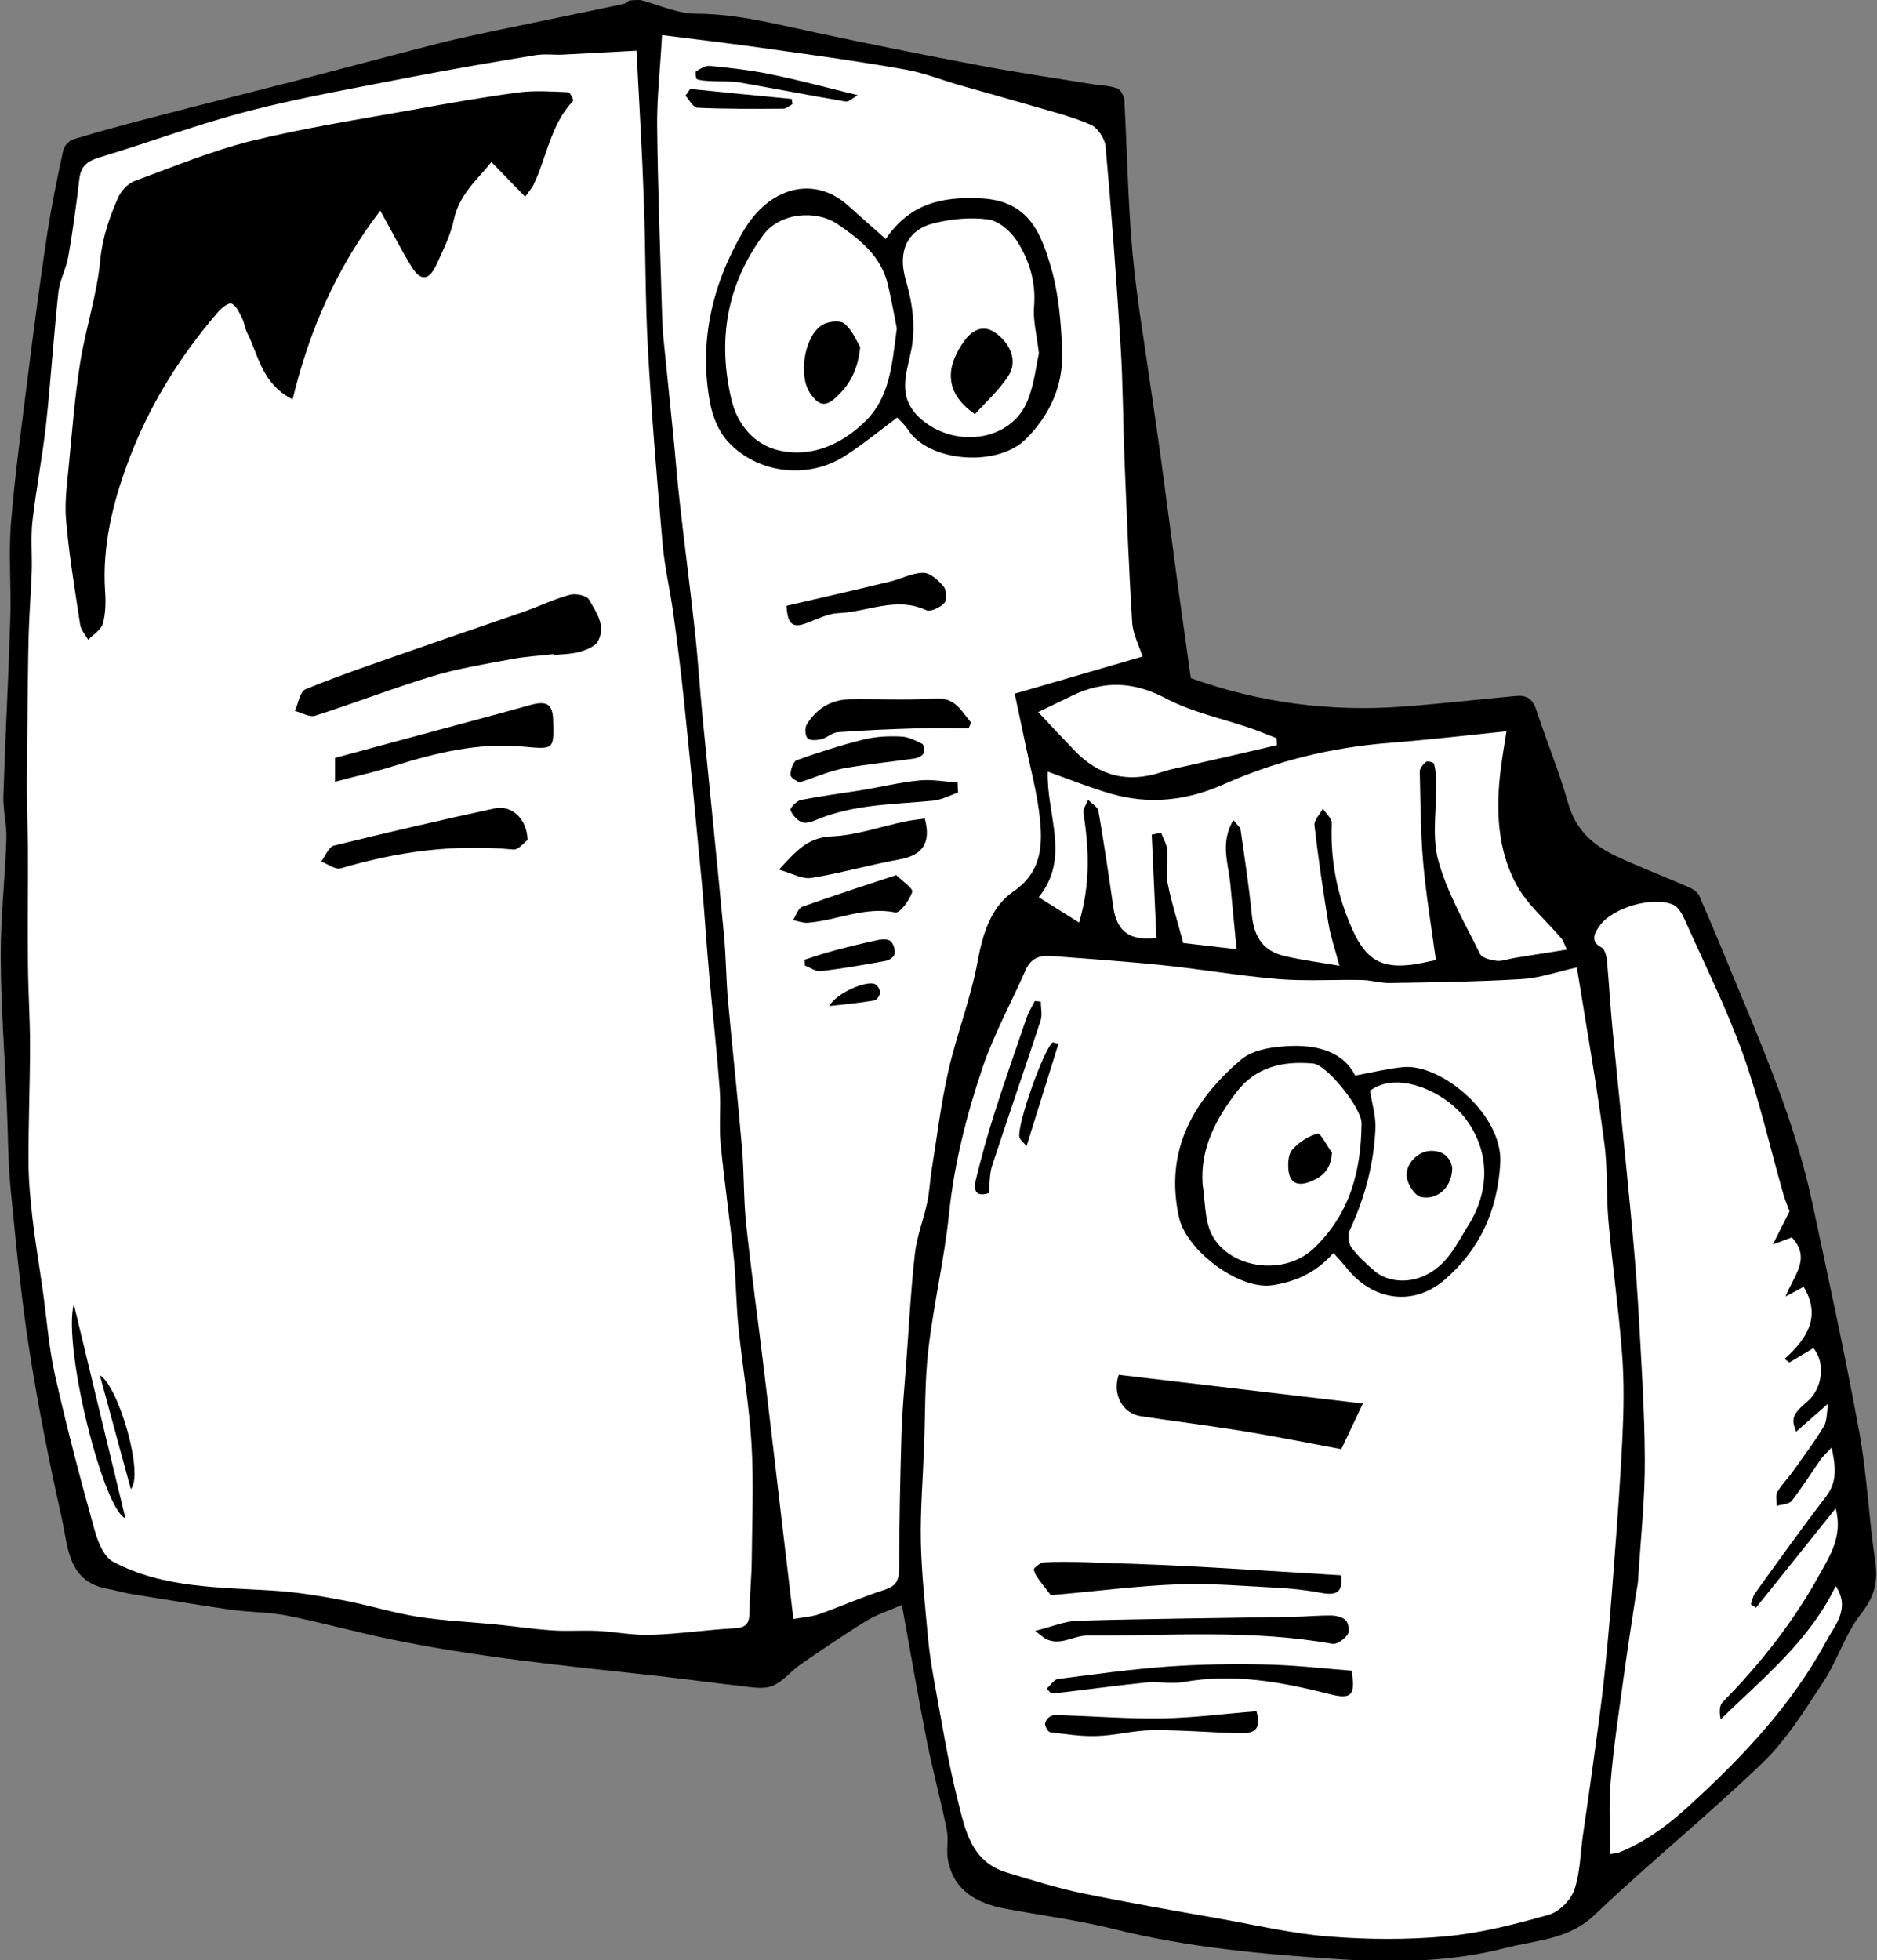 <?xml version="1.0" encoding="utf-8"?>
<!DOCTYPE svg PUBLIC "-//W3C//DTD SVG 1.1//EN" "http://www.w3.org/Graphics/SVG/1.1/DTD/svg11.dtd">
<svg artist="zl2017" version="1.1" id="zlIcon-products" xmlns="http://www.w3.org/2000/svg" xmlns:xlink="http://www.w3.org/1999/xlink" x="0px" y="0px"
	 width="1000px" height="1044.2px" viewBox="0 0 1000 1044.2" enable-background="new 0 0 1000 1044.2" xml:space="preserve">
<rect x="0" y="0" width="1000" height="1044.2" fill="#808080" stroke="none"/>
<path fill-rule="evenodd" clip-rule="evenodd" d="M341.2,0c9.9,2.6,19.8,7.3,29.7,7.3c22,0.1,42.7,5.6,63.9,10.1
	c29,6.2,58.1,12,87.2,17.5c19.6,3.7,39.3,6.6,59,9.8c4.7,0.8,9.6,0.8,14,2.3c1.9,0.6,3.9,4.1,4,6.4c1.5,26.9,1.9,53.9,4.3,80.7
	c2.2,24.3,6.4,48.4,9.8,72.6c1.8,12.5,3.7,25.1,5.4,37.6c3.1,23,6.1,45.9,9.2,68.9c2.2,16,4.5,32.1,6.7,48
	c36.4,13.1,74,18,112.5,15.2c20.3-1.5,40.6-3.8,60.8-5.7c5.5-0.5,8.8,1.5,10.7,7.2c5.5,16.8,12.3,33.1,17.1,50.1
	c4,14,13.2,22.2,25.3,27.9c12.7,6,25.9,11,38.8,16.6c2.2,1,4.8,2.6,5.7,4.6c8,18.4,15.6,37,23.3,55.6c14.8,35.4,29.1,71,37.1,108.8
	c8.6,40.5,17.5,80.9,24.9,121.6c4.1,22.5,5,45.5,8.4,68.1c1.6,11-0.1,19-7.4,28.2c-8.5,10.7-12.5,24.8-20.1,36.3
	c-9.8,15-19.6,30.8-32.3,43.1c-29.1,28-60.6,53.5-89.9,81.4c-13.7,13-31,13.2-46.9,17.3c-28.8,7.5-58.8,8-88.3,6.1
	c-40.5-2.6-81-6.2-120.7-16.1c-19.1-4.8-38.7-7.2-58.1-10.9c-14.8-2.8-26.9-9.3-30.2-25.5c-1.1-5.3,0.4-11.1-0.7-16.5
	c-3.2-15.8-7.4-31.3-10.6-47.1c-4.7-23.7-8.7-47.5-13.3-72.6c-6.8,3-13.3,5-19,8.5c-11.9,7.3-23.4,15.2-34.9,23.1
	c-5.2,3.6-9.4,9.2-15.1,11.5c-4.7,1.9-10.9,0.7-16.3,0.1c-15.8-1.7-31.5-4-47.4-5.7c-47.2-5.1-94.4-9.8-141-19.5
	c-18-3.8-35.7-8.7-53.7-12.3c-10-2-20.3-1.8-30.4-3.2c-17.5-2.5-35-5.5-52.5-8.3c-4.3-0.7-8.6-2-12.9-2.8
	c-21.2-3.8-21-22.3-24.3-37.2c-6.7-29.9-12.7-60-17.4-90.2c-4.4-28.2-7.1-56.8-9.9-85.2c-1.5-15.1-1.4-30.4-2.1-45.7
	c-1.1-26.2-3.1-52.3-3.2-78.5c-0.1-20.8,2.3-41.6,3-62.4c0.3-7.6-1.8-15.3-1.6-22.9c1-31.6,2.7-63.1,3.7-94.7
	c0.5-17.2-1-34.5,0.4-51.6c2.2-26.6,5.9-53,9.2-79.5c3.1-24.5,6.3-49.1,10-73.5c2.3-15.1,5.4-30,8.6-44.9c0.5-2.3,3.2-5.2,5.4-5.8
	c14.1-4.3,28.4-8.1,42.6-11.8c25.3-6.6,50.7-12.9,76-19.4c25.3-6.6,50.6-13.4,76-19.9c10.7-2.7,21.5-4.9,32.2-7.2
	c22.1-4.6,44.3-9.1,66.4-13.8c1.1-0.2,2-1.2,2.9-1.8C337.3,0,339.2,0,341.2,0z"/>
<path fill-rule="evenodd" clip-rule="evenodd" fill="#FFFFFF" d="M339.1,27c-13.9,0.7-26.6,1.5-39.4,2.1c-4.8,0.2-9.8-0.5-14.5,0.3
	c-21.8,3.6-43.7,7.3-65.4,11.5c-29.1,5.7-58.5,10.8-87.2,18.2c-27,7-53.3,16.8-80.1,24.9c-6.1,1.9-9.4,4.6-10.2,11.1
	c-1.6,13.9-3.5,27.7-5.9,41.5c-1.1,6.5-4.6,12.6-5.3,19.1c-2.5,23.2-4,46.5-6.5,69.7c-1.9,17.4-5.3,34.7-7.3,52.1
	c-1,9-0.1,18.2-0.4,27.3c-0.4,10.9-1.3,21.7-1.6,32.6c-0.4,13.3-0.4,26.6-0.6,39.8c-0.2,14.7-0.4,29.4-0.4,44.2
	c0,9.7,0.5,19.4,0.6,29c0.1,21.1-0.2,42.2,0,63.3c0.1,14.3,1.1,28.7,1.1,43c0,20.7-0.9,41.4-0.8,62.2c0,10,1,20.1,2.1,30
	c1.5,12.9,3.7,25.7,5.5,38.5c2.1,15,3.2,30.3,6.5,45.1c6.2,27.6,13.4,54.9,21,82.2c1.7,6.2,4.9,14.4,9.8,17.1
	c26.9,14.3,56.8,13.6,86.2,15.5c12.4,0.8,24.8,2.9,37,5.2c13.2,2.5,26.1,6.6,39.4,8.7c13.5,2.1,27.3,2.7,41,4c10,1,20,2.5,30.1,3.2
	c8.2,0.6,16.5-0.1,24.7,0.3c9.6,0.5,19.1,2.5,28.7,2.1c14.8-0.5,29.5-2.7,44.2-3.5c5.9-0.3,7.8-2.4,7.9-8.2
	c0.1-9.3,1.1-18.6,1.2-27.8c0.2-20.7,1.1-41.4-0.1-62c-1.2-20.6-4.8-41-6.9-61.5c-1.3-12.4-1.3-24.9-2.5-37.3
	c-2.1-20.5-5.1-41-7.1-61.5c-0.9-9.7,0.3-19.5-0.5-29.2c-1.5-20-3.7-39.9-5.5-59.9c-1.5-16.6-2.5-33.2-4-49.7
	c-3.1-32.7-6.2-65.3-9.6-97.9c-1.6-15.3-3.5-30.5-5.6-45.7c-1.7-12.3-4.6-24.4-5.7-36.8c-3-34.5-5.9-69.1-7.8-103.7
	c-1.5-26.4-1.2-52.9-2.2-79.3C342.1,80.4,340.5,54.4,339.1,27z"/>
<path fill-rule="evenodd" clip-rule="evenodd" fill="#FFFFFF" d="M840.1,515.3c-11.2,2.5-20.1,5.7-29.1,6.2
	c-23.4,1.4-46.9,1.7-70.4,2.1c-5,0.1-10-1.5-15.1-1.6c-14.9-0.3-29.9,0.7-44.7-0.5c-20.3-1.7-40.3-5.2-60.6-7.3
	c-20-2.1-40-3.4-60.1-5c-6-0.5-10.8,1.1-13.6,7.3c-7.6,17.3-16.8,34-22.9,51.8c-8.6,25.4-15.2,51.3-18,78.3
	c-2.5,24.2-8.2,48.1-11,72.2c-2,17.2-1.6,34.6-2.3,51.9c-0.6,16.7-2,33.4-1.7,50c0.3,16.9,2.2,33.8,3.7,50.6
	c0.7,7.9,1.9,15.7,3.3,23.5c3.9,21.1,7.2,42.4,12.4,63.1c4,15.8,6.9,33.7,26.4,39.5c13.3,4,26.5,8.2,40,11
	c24.8,5.1,49.7,9.4,74.6,13.8c19,3.4,37.9,7.8,57,9.3c20.6,1.6,41.5,1.8,62.1-0.1c18.6-1.7,37-6.4,55-11.5
	c5.5-1.5,11.7-7.7,13.6-13.2c3.2-9.1,3.2-19.3,4.6-29c1.7-11.9,3.5-23.8,5.1-35.7c2.2-16.7,4.7-33.3,6.4-50
	c2-18.6,3.5-37.4,4.9-56.1c1.8-23.7,3.6-47.3,4.7-71c0.7-14.5,0.9-29.1-0.2-43.6c-1.8-23.8-5.2-47.4-7.3-71.2
	c-1.2-13.8-0.3-27.7-2.2-41.4C850.7,577.9,845.2,547.1,840.1,515.3z"/>
<path fill-rule="evenodd" clip-rule="evenodd" fill="#FFFFFF" d="M352.7,18.7c-1,18.6-2.8,33.8-2.6,48.9
	c0.4,34.1,1.7,68.2,2.7,102.4c0.1,3.2,0.3,6.4,0.6,9.6c1.7,17.1,3.5,34.2,5.2,51.3c1.3,12.7,2.2,25.4,3.7,38.1
	c2.5,22.4,5.5,44.8,7.9,67.2c1.7,15.2,2.6,30.5,4.1,45.8c3.8,38.7,7.8,77.3,11.4,116c1.1,11.5,1.1,23,2.1,34.5
	c2.4,26.3,5.3,52.6,7.5,79c1.2,13.4,0.8,27,2.2,40.4c2.8,25.9,6.4,51.7,9.5,77.6c3.3,27.4,6.5,54.9,9.7,82.3c2,16.9,4,33.8,6,50.6
	c5.3-1,9.9-1.2,14-2.7c11.5-4.1,22.7-9.1,34.3-12.8c5.9-1.9,7.9-4.5,8-10.7c0.1-24.4,0.6-48.7,1.3-73.1c0.4-11.9,1.5-23.8,2.4-35.6
	c1.5-19.9,2.5-39.8,4.7-59.5c1-9.3,4.6-18.3,6.6-27.5c1.2-5.6,1.4-11.4,2.3-17c2.9-17.8,5-35.8,9-53.3c4.5-19.6,12-38.7,15.6-58.4
	c2.7-14.7,7.2-28.8,18.8-36.8c14.9-10.2,15.8-23.8,14.4-38.2c-1.4-14.4-5.4-28.5-8.3-42.8c-1.7-8.2-3.5-16.4-5.2-24.5
	c23.5-6.8,45.7-13.3,68.1-19.8c-1.9-6-5.1-11.9-5.5-18c-1.8-28.8-2.9-57.7-4.1-86.6c-0.8-20.3-0.8-40.7-2.1-61
	c-2.2-35.4-4.8-70.8-8-106.2c-0.4-4.1-4.2-9.8-7.8-11.4c-10-4.4-20.7-7-31.2-10.1c-13-3.8-26-7.4-39-11.1c-9.4-2.7-18.5-6.4-28-8.1
	c-21.6-3.9-43.4-7-65.2-10C396.9,24.1,375.8,21.6,352.7,18.7z"/>
<path fill-rule="evenodd" clip-rule="evenodd" fill="#FFFFFF" d="M978,844.8c-14.1,29.3-38.8,49.1-61.3,71c-0.8-3.9-0.7-7.4,1.1-9.2
	c20.1-20.4,37.7-42.8,51.5-67.8c5.6-10.1,12.6-20.5,8.7-35.4c-14.8,18.5-28.6,35.7-42.5,53c-0.9-0.6-1.8-1.3-2.7-1.9
	c0.7-1.9,1-4.2,2.2-5.8c12.5-17.4,25-34.8,38-51.8c5.9-7.8,5-15.7,2.8-25.9c-2.8,3.1-4.7,4.7-6,6.7c-5.1,7.2-9.8,14.8-15.2,21.7
	c-1.5,1.9-5.3,1.9-8,2.7c0-2.5-0.8-5.5,0.3-7.4c2.4-4.1,5.9-7.5,8.6-11.4c5.5-7.7,11.2-15.3,16.1-23.4c1.8-2.9,1.5-7.1,2.4-12.3
	c-7,6.1-11.9,10.4-17.1,15c-2.8-7.1-1.9-9.3,5.9-16c8.3-7,9.8-20.9,3.3-28.5c-4.2,2.5-8.5,5.1-12.8,7.6c-0.8-0.6-1.7-1.2-2.5-1.9
	c12-10.8,19.6-22.6,10.1-38.4c-3.2,1.8-6.4,3.5-9.6,5.2c4-10.8,14-20.1,3.3-31.5c-1.8,0.7-4.5,1.7-10.1,3.8
	c3.9-7.9,6.5-12.9,8.9-17.7c-1.1-2.9-2.3-5.8-3.2-8.8c-7.2-25.1-12.9-50.7-21.7-75.2c-8.8-24.5-20.5-47.9-31.1-71.7
	c-1.3-2.9-3.4-6.5-6-7.6c-10.9-4.7-32.4,1.5-39.3,11.4c-2.2,3.2-5.5,8,1.2,11.4c1.6,0.8,2.5,4.3,2.8,6.6c1.2,13,1.9,26.1,3.2,39.1
	c3.1,32,6.5,64,9.5,95.9c1.6,16.6,3,33.1,4,49.8c1.5,27.2,3.4,54.4,3.5,81.6c0.1,21.4-2.3,42.8-3.6,64.2c-0.2,2.8-0.9,5.6-1.3,8.4
	c-2.2,14.4-4.4,28.8-6.4,43.2c-2.5,18.5-5.4,37.1-6.9,55.7c-1.1,12.5-0.2,25.2-0.2,38.4c2.3-0.4,3.6-0.5,4.7-0.9
	c14.4-5.8,26.3-14.7,37.9-25.4c28.2-25.8,54.1-53.2,72.4-87C977.6,865.5,986,856.9,978,844.8z"/>
<path fill-rule="evenodd" clip-rule="evenodd" fill="#FFFFFF" d="M658.8,505.6c-1.2-12.7-2.3-24-3.4-35.4
	c-1.1-10.7-5.4-21.5,1.7-33.4c2,2.6,3.6,3.7,3.8,5c2.2,15.1,4.5,30.1,6,45.3c1.3,12.6,6.3,19.6,18.1,22.3c8.9,2,18,3.2,28.6,5
	c-2.4-9.1-4.7-15.5-5.8-22.2c-2.9-17.5-5.5-35-7.5-52.6c-0.3-2.7,2.9-5.9,4.5-8.9c1.6,2.6,4.8,5.3,4.7,7.8
	c-0.7,17.2,2,33.7,8.1,49.6c7.5,19.4,14.3,27.9,33.2,25.9c5-0.5,9.9-1.8,14.2-2.6c-2.4-17.6-5.3-34.8-6.8-52.1
	c-1.4-16.1-1.4-32.3-1.8-48.4c0-1.7,1.8-3.9,3.4-5.1c0.8-0.6,4,0.3,4.2,1c0.8,3.2,1.1,6.6,1.2,9.9c0.2,14-2.5,28.7,1.1,41.8
	c4.8,17.3,14.2,33.3,22.2,49.6c1.1,2.2,5.8,3.3,8.9,3.7c3,0.3,6.1-1,9.2-1.5c9.1-1.5,18.2-2.9,28.2-4.5c-1.5-3.1-1.9-4.7-2.8-5.8
	c-8.2-9.7-18.6-18.3-24.4-29.3c-9.9-18.7-10.7-39.8-8.1-60.7c0.9-7.1,2.1-14.1,3.1-20.5c-21.4,2.2-41.9,4.6-62.5,6.2
	c-30.8,2.4-60.3,9.6-88.5,22.2c-19.4,8.6-39.5,10.8-60,4.8c-11-3.2-21.7-7.5-33.4-11.7c-0.8,22.9,12.3,45.7-4.8,66.9
	c7.5,4.7,14.2,8.9,21.5,13.5c6.1-20.5,5.3-39.4,2.3-58.4c-0.3-2.2,1.6-4.7,2.5-7c1.9,2,5.1,3.8,5.5,6c3,17.2,5.5,34.4,8,51.6
	c1.9,12.7,9,17.8,22.9,15.9c-0.8-18.3-1.7-36.6-2.5-54.9c1.7-0.4,3.3-0.7,5-1.1c1.1,3.1,3,6.1,3.3,9.2c0.5,5.8-1,11.8,0.1,17.4
	c2.1,10.7,5.5,21.2,8.4,32.2C640.3,503.4,649.5,504.5,658.8,505.6z"/>
<path fill-rule="evenodd" clip-rule="evenodd" fill="#FFFFFF" d="M680.3,396.9c0-1.2-0.1-2.5-0.2-3.7c-4.6-1.8-9.2-3.7-13.8-5.3
	c-15.1-5.2-31.2-8.5-45.2-15.9c-17.2-9.1-33.1-9.6-50-1.4c-5.7,2.8-11.5,5.5-18,8.7c7.4,7.9,13.3,14.1,19.2,20.3
	c13.1,13.8,28.6,17.7,46.8,11.6c5.4-1.8,11-2.7,16.5-4C650.6,403.8,665.4,400.4,680.3,396.9z"/>
<path fill-rule="evenodd" clip-rule="evenodd" d="M710.4,667.4c-9,10.3-20.1,15.4-32.7,17.2c-17.9,2.5-45.8-18.7-49.6-36.3
	c-7.8-35.6,7.7-62.2,33.1-83.9c6.7-5.7,18.5-7.1,28-7.3c13.4-0.2,26.6,3.4,32.8,15.8c9.2-1.7,17.4-3.7,25.6-4.5
	c20.3-1.9,53.2,25.4,51.7,51.2c-1.5,25.4-11,46.1-29.8,62.2c-16.6,14.2-38.1,11-51.9-6.2C715.5,673,713.2,670.5,710.4,667.4z"/>
<path fill-rule="evenodd" clip-rule="evenodd" fill="#FFFFFF" d="M640.7,630.8c1.5,9,0.9,19,4.9,26.8c9.3,18.1,38.6,22.6,54.6,7.1
	c19.2-18.5,24.9-41.1,25.2-66.3c0.1-8.3-18.7-31.3-25.7-31.9c-16.1-1.5-30.7,1.7-41,15.3C647.8,596.1,639.4,611.6,640.7,630.8z"/>
<path fill-rule="evenodd" clip-rule="evenodd" fill="#FFFFFF" d="M729.9,581c1.2,7.5,3.1,13.6,2.9,19.7
	c-0.8,19.1-5.6,37.2-13.7,54.6c-1.2,2.5-0.7,7,0.9,9.2c3.4,4.6,7.8,8.6,12.2,12.4c7.1,6.1,17.9,6.6,26.5,2.7
	c12.3-5.5,17.2-16.7,23.8-27.3c10.8-17.4,11.6-38-1.1-55.6C770.5,581.6,744.5,569.9,729.9,581z"/>
<path fill-rule="evenodd" clip-rule="evenodd" d="M478,222.4c-9.2,6.9-17.9,14-27.3,20.1c-20.1,13.3-47.5,9.7-63.1-7.5
	c-4.8-5.3-7.9-13.1-9.3-20.3c-6.1-32.6,1.1-63.2,17.6-91.4c14.2-24.3,38.2-29.7,55.8-13.9c6.7,6,13.4,11.9,20.2,17.9
	c12.5-18.5,29.5-22.9,51.4-21.6c24.8,1.5,31.3,18.5,36.5,36.3c4.3,14.4,5.5,30,6.1,45.1c0.6,18.1-6.4,33.8-19.4,46.8
	c-15.1,15.1-51.8,12.3-62.8-5.1C481.9,226.1,479.3,223.8,478,222.4z"/>
<path fill-rule="evenodd" clip-rule="evenodd" fill="#FFFFFF" d="M477.8,174.9c-1.4-6.8-2.8-15.2-4.8-23.4
	c-3.6-15-14.5-23.7-26.6-32c-11.9-8.1-31-6.1-39.7,5.6c-19.6,26.6-24.5,56-17,87.8c3.3,13.8,12.6,24.2,25.6,27.1
	c16.9,3.7,32.5-3,45.2-15.1C474.3,211.7,475.2,194,477.8,174.9z"/>
<path fill-rule="evenodd" clip-rule="evenodd" fill="#FFFFFF" d="M553.5,188.2c-1.2-10.2-3.2-17.6-2.6-24.8
	c1.1-13.1-2.5-24.8-9.2-35.2c-3.3-5.1-9.6-10.5-15.1-11.3c-9.6-1.3-19.9-0.3-29.4,2.1c-14.3,3.7-18.9,15.4-14.7,29.9
	c3.7,12.8,5.7,25.7,2.6,39.4c-2.7,12.4-7.3,24.7,7,36.1c18.2,14.4,47.1,10.3,55.5-11.4C551,204.5,552,194.9,553.5,188.2z"/>
<path fill-rule="evenodd" clip-rule="evenodd" d="M279.8,104.8c-6.7-6.9-12-12.3-18-18.5c-7.2,9.1-17.1,17.1-20,30.7
	c-1.7,8.1-5.6,15.9-9.1,23.6c-4,8.9-8.6,9.4-13.5,1.4c-5.7-9.3-10.6-19.1-16.6-29.8c-22.8,29.6-37.8,63.4-46.7,100.5
	c-16.5-8.3-18.1-23.4-24.2-35.4c-1.3-2.5-1.5-5.5-2.8-8c-1.5-2.9-3.1-6.7-5.6-7.6c-1.7-0.6-5.5,2.5-7.4,4.8
	c-20.5,23.8-36.8,50.3-47.7,79.6c-8.2,22-13.8,44.9-12.2,68.9c0.4,5.7,0.3,11.8-1.2,17.2c-1,3.3-5.1,5.8-7.8,8.6
	c-1.5-2.7-3.9-5.2-4.3-8.1c-2.8-18.5-5.9-37-7.5-55.6c-0.9-10.1,0.7-20.4,1.6-30.6c1.7-17.8,3.1-35.6,5.9-53.2
	c2.9-18.3,9-36.3,10.7-54.7c1.2-12.2,4.9-22.9,9.6-33.5c1.6-3.5,5.1-7.3,8.5-8.6c20.6-7.6,41.1-16.1,62.3-21.4
	c28.5-7,57.6-11.5,86.5-16.7c18.7-3.4,37.4-6.7,56.2-9.2c8.6-1.1,17.5-0.4,26.2-0.1c1,0,3,4.3,2.6,4.7c-12.1,12.7-14,30.2-21.3,45.1
	C283.4,100.1,282.2,101.4,279.8,104.8z"/>
<path fill-rule="evenodd" clip-rule="evenodd" d="M295.1,348.4c-7.7,0.9-15.6,1.3-23.2,2.8c-13.9,2.6-28,4.9-41.6,9
	c-21,6.4-41.4,14.3-62.3,21c-3.1,1-7.3-1.6-10.9-2.5c1.8-4,2.7-10.3,5.7-11.6c17.7-7.2,35.8-13.4,53.9-19.7
	c20.7-7.3,41.5-14.3,62.2-21.5c8.3-2.9,16.3-6.8,24.8-9.1c3-0.8,8.9,0.4,10.1,2.6c3.8,6.6,9.2,13.9,4.8,22.1c-1.5,2.8-6,4.6-9.4,5.6
	c-4.4,1.3-9.3,1.3-13.9,1.8C295.1,348.7,295.1,348.5,295.1,348.4z"/>
<path fill-rule="evenodd" clip-rule="evenodd" d="M178.5,416.4c0-5.5,0-8.4,0-12.7c14.5-3.9,29.2-7.9,44-11.9
	c20-5.4,40.1-10.7,60.1-16.3c8.8-2.4,11.9-0.5,12.1,8.4c0.4,15.4,0.4,15.3-15.8,13.8c-24-2.3-46.8,3.3-69.4,10.4
	C199.7,411.2,189.7,413.4,178.5,416.4z"/>
<path fill-rule="evenodd" clip-rule="evenodd" d="M281.1,447.4c-1.7,1.2-4.9,5.4-7.7,5.1c-31.4-3-61.8,1.1-91.8,10
	c-2.9,0.9-7-2.3-10.5-3.6c2.2-2.9,4-7.8,6.8-8.5c28.4-7,57-13.6,85.6-19.8C272.4,428.7,280.7,435.8,281.1,447.4z"/>
<path fill-rule="evenodd" clip-rule="evenodd" d="M66.8,808.7c-11.6-4.4-33.4-90.7-27.5-114.1C48.4,732.3,57.5,770.1,66.8,808.7z"/>
<path fill-rule="evenodd" clip-rule="evenodd" d="M69.7,793.2c-5.7-21-10.9-40.1-16.5-60.7C63.2,738.4,76.8,785.4,69.7,793.2z"/>
<path fill-rule="evenodd" clip-rule="evenodd" d="M596,732.3c44.3,5.2,87.6,10.3,130.1,15.3c-4.3,9.1-8.5,17.9-11.5,24.3
	c-18.7-3.5-35.3-6.8-52.1-9.6c-18.1-2.9-36.3-5.2-54.4-7.9C597.9,753,592.5,742.6,596,732.3z"/>
<path fill-rule="evenodd" clip-rule="evenodd" d="M559.7,849.5c-3.3-4.3-5.5-7-7.5-10c-0.8-1.2-1.7-3.6-1.2-4.1
	c1.4-1.5,3.5-3.1,5.3-3.2c6.9-0.4,13.8-0.3,20.7-0.1c19,0.6,37.9,1.2,56.9,2.2c26.8,1.4,53.7,3.2,80.6,4.8c0.9,8.8-1.9,11-11,9.3
	c-7.8-1.5-15.8-2.3-23.7-2.7c-17.3-0.9-34.7-2.4-52-1.8c-21.6,0.8-43.2,3.6-64.8,5.5C561.3,849.7,559.4,849.5,559.7,849.5z"/>
<path fill-rule="evenodd" clip-rule="evenodd" d="M551.5,868.7c9.1-2.3,15.8-5.2,22.6-5.4c38.4-1.1,76.7-1.4,115.1-2.1
	c6.7-0.1,13.5-0.8,20.2-0.7c2.7,0.1,6.1,0.9,7.7,2.7c1.4,1.6,2,5.9,0.8,7.5c-1.7,2.4-5.6,5.3-8,4.9c-43.4-7.8-87.2-4.2-130.8-4.4
	c-7.4,0-14.6,6-22.6,1.4C555.9,872.2,555.3,871.6,551.5,868.7z"/>
<path fill-rule="evenodd" clip-rule="evenodd" d="M557.7,899.4c2-1.8,3.9-4.9,6.1-5.1c19.4-2.5,38.9-5.2,58.4-6.6
	c17.2-1.2,34.5-1.5,51.7-1.1c15.5,0.3,31,2.1,46.2,3.3c2.2,13.8-0.3,15.5-12.9,12.2c-25.1-6.4-50.4-10.8-76.4-6.2
	c-6.6,1.2-13.7-0.4-20.4,0.3c-15.8,1.6-31.5,3.8-47.2,5.6c-1.2,0.1-2.5-0.2-3.7-0.3C558.9,900.9,558.3,900.1,557.7,899.4z"/>
<path fill-rule="evenodd" clip-rule="evenodd" d="M669.4,911.5c2.3,8.5,0.2,11.9-8.4,11.7c-15.8-0.3-31.6-1.8-47.3-1.6
	c-9.8,0.1-19.5,2.8-29.3,3.1c-8.2,0.3-16.5-1-24.8-2c-1.2-0.1-2.8-2.9-2.8-4.4c0-1.5,1.6-3.5,3-4.2c1.6-0.8,3.8-0.5,5.7-0.5
	c18,0.6,35.9,2,53.9,1.7C636,915,652.6,912.8,669.4,911.5z"/>
<path fill-rule="evenodd" clip-rule="evenodd" d="M526.8,635.5c-7.8,2.5-8-2.5-6.9-7.1c2.8-11.6,6-23.1,9.6-34.5
	c5.5-17.3,11.5-34.5,17.4-51.7c1.1-3.1,2.9-6,4.4-9c1.1,0.1,2.1,0.2,3.2,0.3c0,3.4,0.9,7.1-0.1,10.1c-8.4,25.7-17.3,51.2-25.7,76.9
	C527.1,625,527.4,630,526.8,635.5z"/>
<path fill-rule="evenodd" clip-rule="evenodd" d="M563.9,556c-5.5,17.6-10.9,35.1-17,54.5c-1.8-2.2-3.6-3.5-3.8-4.9
	c-1.2-6.9,12.9-46.5,17.7-50.4C561.8,555.4,562.8,555.7,563.9,556z"/>
<path fill-rule="evenodd" clip-rule="evenodd" d="M415,463.2c8.9-9.6,15.1-17.1,27.9-17.7c13.3-0.5,26.4-5.3,39.6-8
	c3.4-0.7,6.9-1,10.2-1.5c3.5,13.2-1.3,19.6-13.7,21.8c-15.6,2.8-31,7.3-46.6,9.8C427.6,468.5,422.1,465.2,415,463.2z"/>
<path fill-rule="evenodd" clip-rule="evenodd" d="M516.1,387.9c-9.5,0-19-0.2-28.6,0.1c-13.7,0.4-27.4,1-41.1,2
	c-3,0.2-5.7,2.9-8.7,3.7c-2.4,0.6-6.1,0.9-7.4-0.4c-1.4-1.4-1.6-5.6-0.5-7.4c5.1-8.3,12.8-13.2,22.7-13.4
	c15.3-0.3,30.7,0.6,45.9-0.4c10.9-0.7,13.8,7,19,12.8C516.9,385.9,516.5,386.9,516.1,387.9z"/>
<path fill-rule="evenodd" clip-rule="evenodd" d="M419,322.7c18.9-4.4,37-8.5,55.1-12.9c6-1.4,11.9-4.7,17.8-4.7c3.7,0,8,4,10.8,7.3
	c1.6,1.9,1.9,7.2,0.4,8.8c-2.2,2.4-7.4,4.9-9.7,3.8c-16-7.4-31.2,1-46.8,1.6c-5.4,0.2-10.8,3-16.1,5
	C422.4,334.8,419.7,333,419,322.7z"/>
<path fill-rule="evenodd" clip-rule="evenodd" d="M510.4,422.2c-4.5,1.5-8.9,3.9-13.4,4.3c-20.8,2-41.8,1.8-61.6,10
	c-2.6,1.1-5.9,2.3-8.1,1.5c-2.6-1-5.2-3.9-6.1-6.5c-0.4-1.1,3.3-5,5.5-5.4c10.7-2.1,21.5-3.5,32.3-5.2c10.3-1.7,20.4-4.2,30.8-5.2
	c6.7-0.7,13.6,0.7,20.4,1.1C510.2,418.6,510.3,420.4,510.4,422.2z"/>
<path fill-rule="evenodd" clip-rule="evenodd" d="M425.9,416.8c-0.8-0.6-4.5-2.1-4.7-3.9c-0.2-2.6,1.4-7.3,3.3-8
	c11.7-4.2,23.6-8,35.6-11c6.4-1.6,13.2-1.9,19.8-1.6c3.9,0.1,7.8,2.1,11.4,3.9c1,0.5,1.5,4.1,0.7,5.2c-1,1.5-3.5,2.5-5.4,2.7
	c-12.6,1.8-25.3,3-37.8,5.3C441.6,410.8,434.7,413.9,425.9,416.8z"/>
<path fill-rule="evenodd" clip-rule="evenodd" d="M477.5,466.1c3.2,3.2,9.1,7.1,8.5,9c-1.4,4.4-6.6,11.4-9,10.9
	c-16.4-3.3-31.1,4.3-46.6,5.5c-2.6,0.2-5.3-0.9-7.9-1.4c1.6-2.4,2.7-6.3,4.9-7.1C443.5,477.2,459.8,472,477.5,466.1z"/>
<path fill-rule="evenodd" clip-rule="evenodd" d="M457,50.7c-2.7,1.5-4.8,3.7-6.4,3.4c-18.9-3.2-37.8-6.9-56.7-10.2
	c-4.9-0.8-10.1-0.4-15.1-0.7c-2.5-0.1-5.1-0.2-7.5-1c-0.6-0.2-1-3.8-0.5-4.2c2.3-1.4,5-3.1,7.4-2.9c10.7,1.1,21.4,2.2,31.9,4.4
	C425.2,42.5,440.1,46.6,457,50.7z"/>
<path fill-rule="evenodd" clip-rule="evenodd" d="M428.6,511.2c5.3-1.7,10.5-3.5,15.9-4.9c7.8-2.1,15.7-4,23.7-5.7
	c2.1-0.4,5.1-0.4,6.4,0.8c1.5,1.5,2.4,4.6,2,6.7c-0.2,1.5-2.8,3.4-4.7,3.7c-11.5,2.1-23,4.1-34.6,5.5c-2.7,0.3-5.6-1.9-8.5-3
	C428.8,513.3,428.7,512.3,428.6,511.2z"/>
<path fill-rule="evenodd" clip-rule="evenodd" d="M367.7,47.4c18,1.8,36.1,3.6,54.1,5.3c0.1,0.9,0.3,1.9,0.4,2.8
	c-1.6,0.8-3.3,2.4-4.9,2.4c-15.3,0.1-30.6,0.2-45.8-0.5c-2.2-0.1-4.2-4.2-6.3-6.4C366,49.8,366.9,48.6,367.7,47.4z"/>
<path fill-rule="evenodd" clip-rule="evenodd" d="M441.8,535.9c3.6-6.9,20.3-14.1,24.6-11.6c1.3,0.8,2.6,3.1,2.5,4.5
	c-0.1,1.5-1.8,3.8-3.1,4.1C458.1,534.2,450.4,534.9,441.8,535.9z"/>
<path fill-rule="evenodd" clip-rule="evenodd" d="M709.6,613.9c-0.5,9.1-5,12.9-11.5,15.5c-5.6,2.2-10.4,1.6-11.5-5.1
	c-0.6-3.8-0.4-9.2,1.8-11.8c3.4-4,8.6-7.3,13.6-8.7C703.5,603.4,707,610.4,709.6,613.9z"/>
<path fill-rule="evenodd" clip-rule="evenodd" d="M773.7,622c0,10.1-7.6,17.4-16.6,15.6c-3.2-0.6-7-6.5-7.6-10.4
	c-1.1-7.3,6.3-14.4,13.3-14.2C769.7,613.1,772.9,617.3,773.7,622z"/>
<path fill-rule="evenodd" clip-rule="evenodd" d="M458.3,184.8c-1.4,13.1-6,20.6-13.4,27.3c-6.4,5.8-9.9,2.1-13.1-2.4
	c-6.6-9.1-3.5-30.1,5.9-36.4c3-2.1,9.8-2.9,12.1-1C454.1,175.8,456.4,181.8,458.3,184.8z"/>
<path fill-rule="evenodd" clip-rule="evenodd" d="M519.4,220.6c-18.3-12.7-13.9-27.4-5.9-38.7c3.7-5.3,9.5-9.3,16.1-5.1
	c8.2,5.3,13.1,15.2,7.5,23.6C532.2,207.9,525.3,214.1,519.4,220.6z"/>
</svg>
